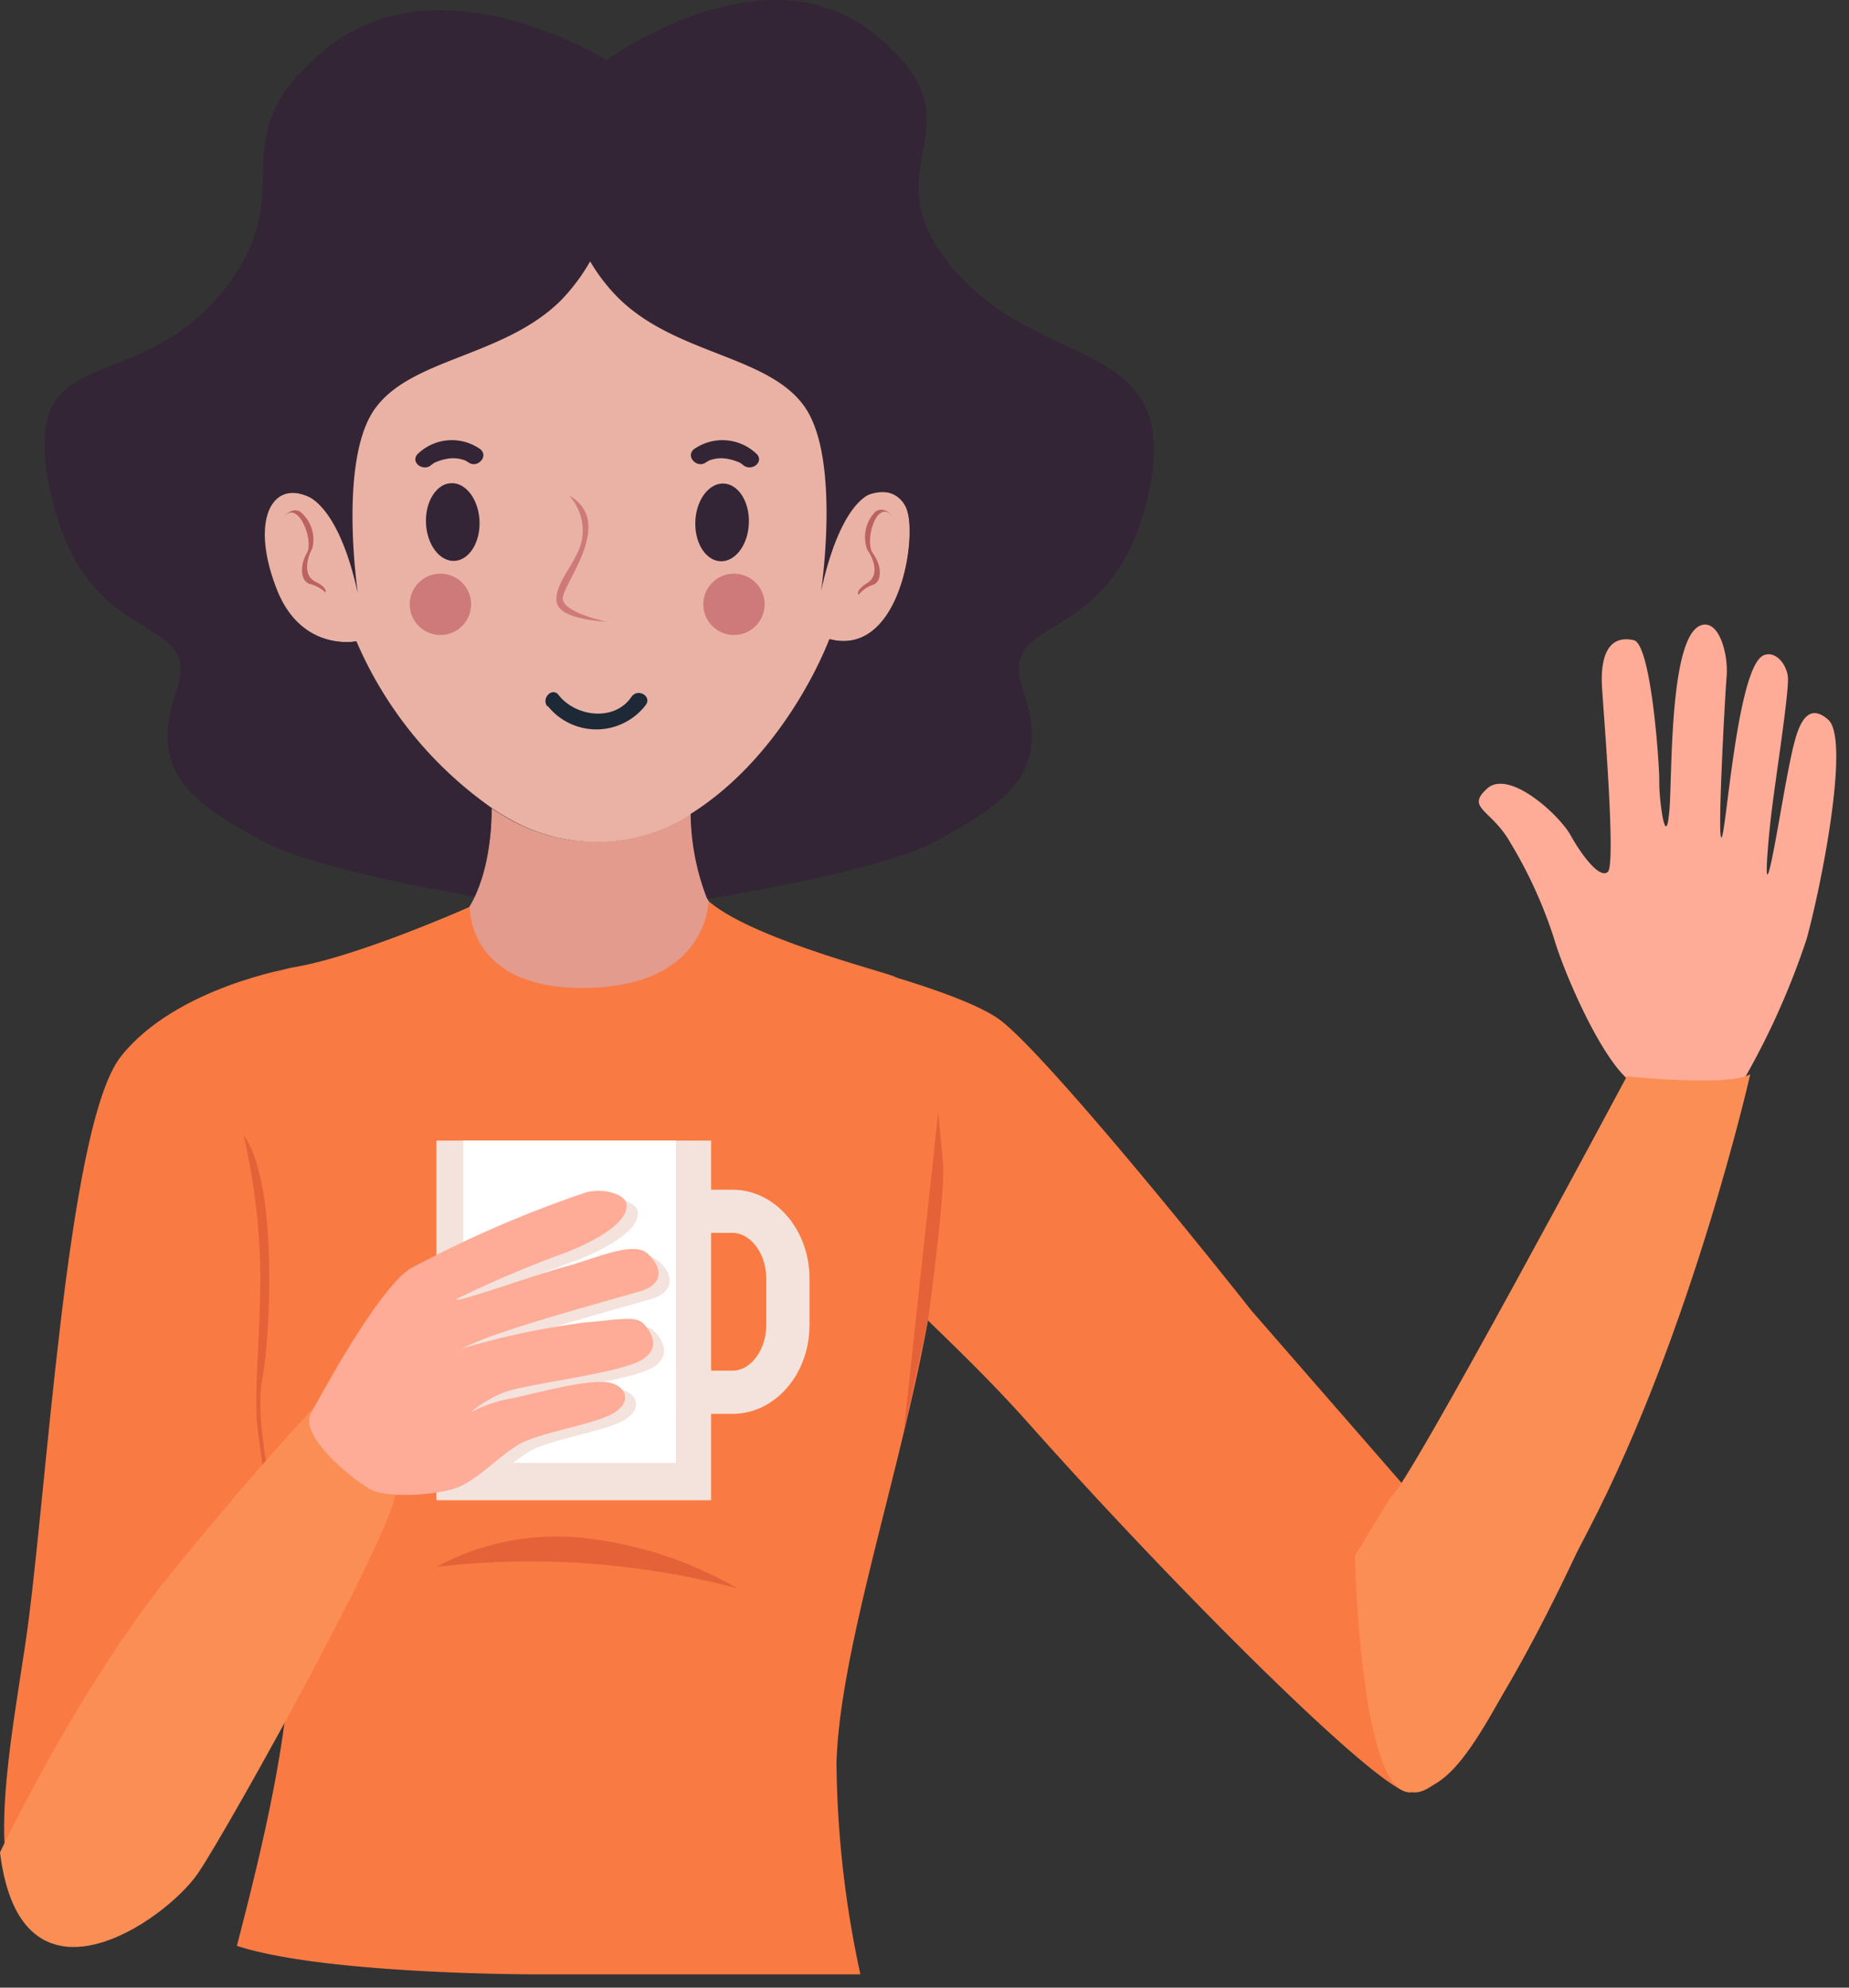 <svg width="120" height="129" fill="none" xmlns="http://www.w3.org/2000/svg"><rect width="100%" height="100%" fill="#333333" stroke="none"/><path d="M33.47 53.387a16.061 16.061 0 0 1-1.57-.934c0 2.635-.523 5.671-2.251 7.475-1.972 2.083 3.55 6.849 9.642 5.951 6.092-.897 9.073-3.905 9.073-3.905s-3.373-2.635-3.522-9.176l-.59.355a11.371 11.371 0 0 1-10.782.234Z" fill="#E29B8D"/><path d="M58.912 33.214c-.598-2.046-2.803-1.009-2.803-1.009.645-7.008-.402-26.826-19.818-25.424C16.875 8.182 20.145 32.28 20.145 32.28c-2.485-1.224-3.943 1.476-2.177 5.97 1.607 4.093 5.167 3.373 5.167 3.373a25.49 25.49 0 0 0 8.802 10.83c.505.34 1.029.653 1.57.934a11.371 11.371 0 0 0 10.782-.205l.589-.355c6.307-3.971 8.998-11.344 8.998-11.344 4.429 1.15 5.625-6.222 5.036-8.269Z" fill="#EAB2A5"/><path d="M57.894 33.476c.121.13-.458-.701-1.075-.271a2.355 2.355 0 0 0-.533 2.476c.374.504.832 1.644 0 2.158-.831.514-.56.767-.56.767.244-.302.568-.529.934-.655.589-.196.589-1.224 0-2.018-.588-.794.234-3.597 1.234-2.457ZM18.426 33.588c-.094.14.383-.739 1.046-.383a2.327 2.327 0 0 1 .794 2.4c-.317.552-.644 1.73.206 2.15.85.42.645.7.645.7a2.196 2.196 0 0 0-.99-.55c-.599-.132-.71-1.15-.216-2 .496-.85-.616-3.56-1.485-2.317Z" fill="#BC6262"/><path d="M35.562 45.837a4.037 4.037 0 0 0 6.363-.102c.374-.56-.523-1.075-.934-.524-1.093 1.645-3.626 1.318-4.737-.102-.411-.533-1.14.205-.738.728h.046Z" fill="#1D2937"/><path d="M28.584 41.212a1.99 1.99 0 1 0 0-3.98 1.99 1.99 0 0 0 0 3.98Z" fill="#CE7A7A"/><path d="M29.49 36.401c.959-.04 1.689-1.201 1.63-2.593-.059-1.392-.884-2.488-1.843-2.448-.959.04-1.689 1.202-1.63 2.594.059 1.392.884 2.488 1.843 2.447ZM28.068 30.093c-.159.206 0 0 .121-.056.268-.125.55-.213.841-.261a2.13 2.13 0 0 1 1.056.074c.094 0 .365.206.28.131.561.477 1.383-.336.813-.822a3.186 3.186 0 0 0-4.11.346c-.45.598.55 1.168.999.588Z" fill="#332535"/><path d="M47.635 41.212a1.99 1.99 0 1 0 0-3.98 1.99 1.99 0 0 0 0 3.98Z" fill="#CE7A7A"/><path d="M48.6 33.977c.059-1.392-.671-2.553-1.63-2.593-.959-.04-1.784 1.055-1.842 2.447-.059 1.392.67 2.554 1.63 2.594.959.04 1.784-1.055 1.842-2.447ZM48.15 30.093c.158.206 0 0-.122-.056a3.26 3.26 0 0 0-.841-.261 2.131 2.131 0 0 0-1.056.075c-.093 0-.364.205-.28.13-.57.477-1.392-.336-.822-.822a3.205 3.205 0 0 1 4.12.346c.448.598-.551 1.168-1 .588Z" fill="#332535"/><path d="M36.936 32.158a3.391 3.391 0 0 1 .794 3.056c-.402 1.43-1.757 2.653-1.607 3.84.15 1.187 3.223 1.29 3.223 1.29s-3.064-.636-2.803-1.617c.215-1.159 3.327-4.896.393-6.569Z" fill="#CE7A7A"/><path d="M61.874 17.442c-5.821-6.85 2.364-9.11-5.055-15.184-6.428-5.26-15.23.112-17.473 1.645 0 0-10.791-6.784-18.21-.71-7.42 6.073-1.112 9.157-6.924 16.005C8.4 26.048.991 21.796 3.327 32.158c2.336 10.362 9.96 7.391 8.091 12.764-1.868 5.372 1.346 7.362 5.737 9.717 2.532 1.364 8.652 2.682 13.651 3.55a14.586 14.586 0 0 0 1.094-5.736 25.49 25.49 0 0 1-8.802-10.83s-3.56.72-5.167-3.373c-1.766-4.494-.309-7.194 2.177-5.97.626.345 2.111 1.635 3.12 6.25 0 0-1.28-8.549 1.056-11.931 2.336-3.383 8.41-3.392 12.147-7.13a12.738 12.738 0 0 0 1.869-2.504c.5.85 1.103 1.634 1.794 2.336 3.737 3.738 9.81 3.738 12.147 7.13 2.336 3.391 1.046 11.931 1.046 11.931 1.187-5.363 2.86-6.204 3.29-6.335a1.739 1.739 0 0 1 2.317 1.187c.588 2.046-.617 9.418-5.074 8.27 0 0-2.691 7.371-8.998 11.342a15.633 15.633 0 0 0 1.074 5.513c5.252-.869 12.147-2.261 14.8-3.737 4.392-2.355 7.597-4.336 5.728-9.718-1.868-5.382 5.766-2.41 8.101-12.763 2.336-10.353-6.877-7.83-12.65-14.68Z" fill="#332535"/><path d="M113.265 69.907a49.964 49.964 0 0 0 3.99-8.98c1.018-3.737 2.803-12.96 1.401-14.211-1.401-1.252-1.943.514-2.196 1.448-.523 2-1.168 6.419-1.588 8.138-.421 1.72-.112-1.868.103-3.606.233-2 1.168-7.924 1.056-8.793-.113-.869-.851-1.7-1.589-1.364-1.691.776-2.411 11.511-2.71 11.81-.299.3.215-9.072.327-10.474.113-1.401-.485-3.672-1.644-3.298-2.149.682-1.869 10.278-2.084 12.147-.224 2.504-.663-.87-.644-1.972.018-1.102-.524-8.942-1.654-9.203-1.533-.346-2.215.84-2.056 3.176.159 2.336.888 11.372.374 11.858-.514.486-1.682-1.047-2.42-2.374-.738-1.327-4-4.317-5.42-3.027s.3 1.327 1.542 3.56a29.471 29.471 0 0 1 2.803 6.167c.608 2.093 2.897 7.475 4.794 9.147 1.896 1.673 5.774 1.477 7.615-.15Z" fill="#FEAC97"/><path d="M90.268 97.144a13.577 13.577 0 0 0-3.27 7.886c-.169 4.55 1.289 10.39 4.56 11.268 3.27.878 10.744-15.482 10.744-15.482l-12.034-3.672Z" fill="#FB8E55"/><path d="M92.877 98.442 81.236 85.081C74.76 76.905 67.09 67.767 64.837 66.15c-2.252-1.617-8.96-3.355-8.96-3.355s1.018 14.483 0 16.66c-1.019 2.177 4.671 5.914 11.062 13.128 9.466 10.623 22.911 24.06 24.621 23.751 1.486-.271 1.15-11.137 0-16.174a36.764 36.764 0 0 1 1.317-1.719Z" fill="#F97B43"/><path d="m87.926 100.975 2.345-3.831c.934-.355 15.314-27.293 15.314-27.293s6.541.71 8.008-.131c0 0-3.738 16.557-10.474 29.526-6.737 12.969-8.288 16.697-11.558 17.052-3.27.355-3.635-15.323-3.635-15.323Z" fill="#FB8E55"/><path d="M61.109 78.877c.7-11.446-1.869-15.062-3.149-15.53-1.28-.467-9.297-2.532-11.979-4.868 0 0 0 5.158-7.166 5.607-8.53.514-8.325-5.233-8.325-5.233s-7.223 3.224-11.428 3.925c-4.204.7-5.372 7.474-4.905 13.08.336 4.018 1.682 12.147 2.98 19.772.514 3.008 1.019 5.933 1.458 8.493.934 5.279-1.252 14.623-3.223 22.164 5.628 1.85 19.128 1.85 19.128 1.85h21.34a66.93 66.93 0 0 1-1.552-13.736c.28-9.128 6.11-24.078 6.82-35.524Z" fill="#F97B43"/><path d="M28.322 101.694a16.371 16.371 0 0 1 9.652-1.869 25.473 25.473 0 0 1 9.886 3.261 52.696 52.696 0 0 0-19.538-1.392ZM60.22 85.707s1.046-7.382 1-10.026l-.328-3.523-2.251 20.855 1.579-7.306ZM15.8 73.663a41.772 41.772 0 0 1 1.085 8.559c.084 4.578-.645 9.184.065 12.445.71 3.261.794 2.663.794 2.663s-1.242-5.232-.72-7.867c.524-2.635 1.047-12.8-1.223-15.8Z" fill="#E56239"/><path d="M19.063 62.796s-7.634 1.243-11.213 5.765c-3.578 4.522-4.83 29.115-6.232 38.309-1.401 9.194-3.27 18.781 3.43 19.435 4.82.467 9.717-19.435 12.09-30.657-1.299-7.615-1-16.818-1.327-20.827-.486-5.643-.962-11.362 3.252-12.025Z" fill="#F97B43"/><path d="M0 120.223s5.046-10.652 11.119-18.127c6.073-7.475 9.633-11.147 9.633-11.147s3.121 5.139 4.831 5.68c1.243.393-10.67 21.94-12.754 24.977-2.084 3.036-11.474 9.661-12.829-1.383Z" fill="#FB8E55"/><path d="M46.15 74.027H28.322v23.34H46.15v-23.34Z" fill="#F4E2DC"/><path d="M43.867 74.027h-13.8V94.94h13.8V74.026Z" fill="#fff"/><path d="M47.533 91.761h-3.41v-2.803h3.41c1.197 0 2.196-1.355 2.196-2.953V82.97c0-1.598-1-2.953-2.196-2.953H44.89v-2.803h2.644c2.757 0 5 2.579 5 5.756v3.037c0 3.195-2.243 5.755-5 5.755ZM20.93 92.173c.177-.3 4.204-7.933 6.428-9.344a75.245 75.245 0 0 1 11.446-4.97c1.402-.29 2.467.27 2.57.7.27 1.233-2.084 2.513-3.897 3.214a73.056 73.056 0 0 0-7.11 3.018c-.467.43 5.046-1.56 7.036-2.084 1.99-.523 4.391-1.681 5.326-.868.934.812 1.168 1.98-.468 2.466-1.635.486-8.409 2.317-10.66 3.308-2.253.99-1.44.645-.935.411a49.96 49.96 0 0 1 7.942-1.691c2.215-.178 3.326-.467 3.85.056.523.523 1.345 1.813-.524 2.57-1.868.756-7.129 1.4-8.409 1.868a8.046 8.046 0 0 0-2.28 1.336 8.912 8.912 0 0 1 2.803-.99c2.047-.467 5.317-1.346 6.447-.934.879.308 1.206 1.214 0 1.934-1.205.72-4.727 1.233-6.073 1.99-1.345.757-2.86 2.513-4.326 2.924-1.467.412-2.7-.934-3.738-1.504-1.037-.57-6.363-1.953-5.428-3.41Z" fill="#F4E2DC"/><path d="M20.21 91.677c.177-.299 4.205-7.933 6.42-9.344a74.573 74.573 0 0 1 11.445-4.961c1.402-.299 2.476.262 2.57.7.28 1.225-2.075 2.505-3.887 3.206a73.097 73.097 0 0 0-7.11 3.018c-.468.43 5.045-1.551 7.026-2.084 1.98-.533 4.4-1.682 5.335-.869.934.813 1.168 1.99-.467 2.467-1.636.476-8.41 2.317-10.662 3.307-2.251.99-1.448.654-.934.412a51.287 51.287 0 0 1 7.942-1.692c2.224-.177 3.336-.467 3.86.056.522.524 1.345 1.813-.524 2.57-1.869.757-7.13 1.402-8.41 1.869a8.043 8.043 0 0 0-2.28 1.336 9.117 9.117 0 0 1 2.804-.935c2.046-.467 5.316-1.354 6.447-.934.878.308 1.205 1.224 0 1.934s-4.737 1.234-6.073 1.99c-1.337.757-2.869 2.514-4.327 2.925-1.457.411-4.316.58-5.372 0s-4.719-3.485-3.803-4.97Z" fill="#FEAC97"/></svg>
